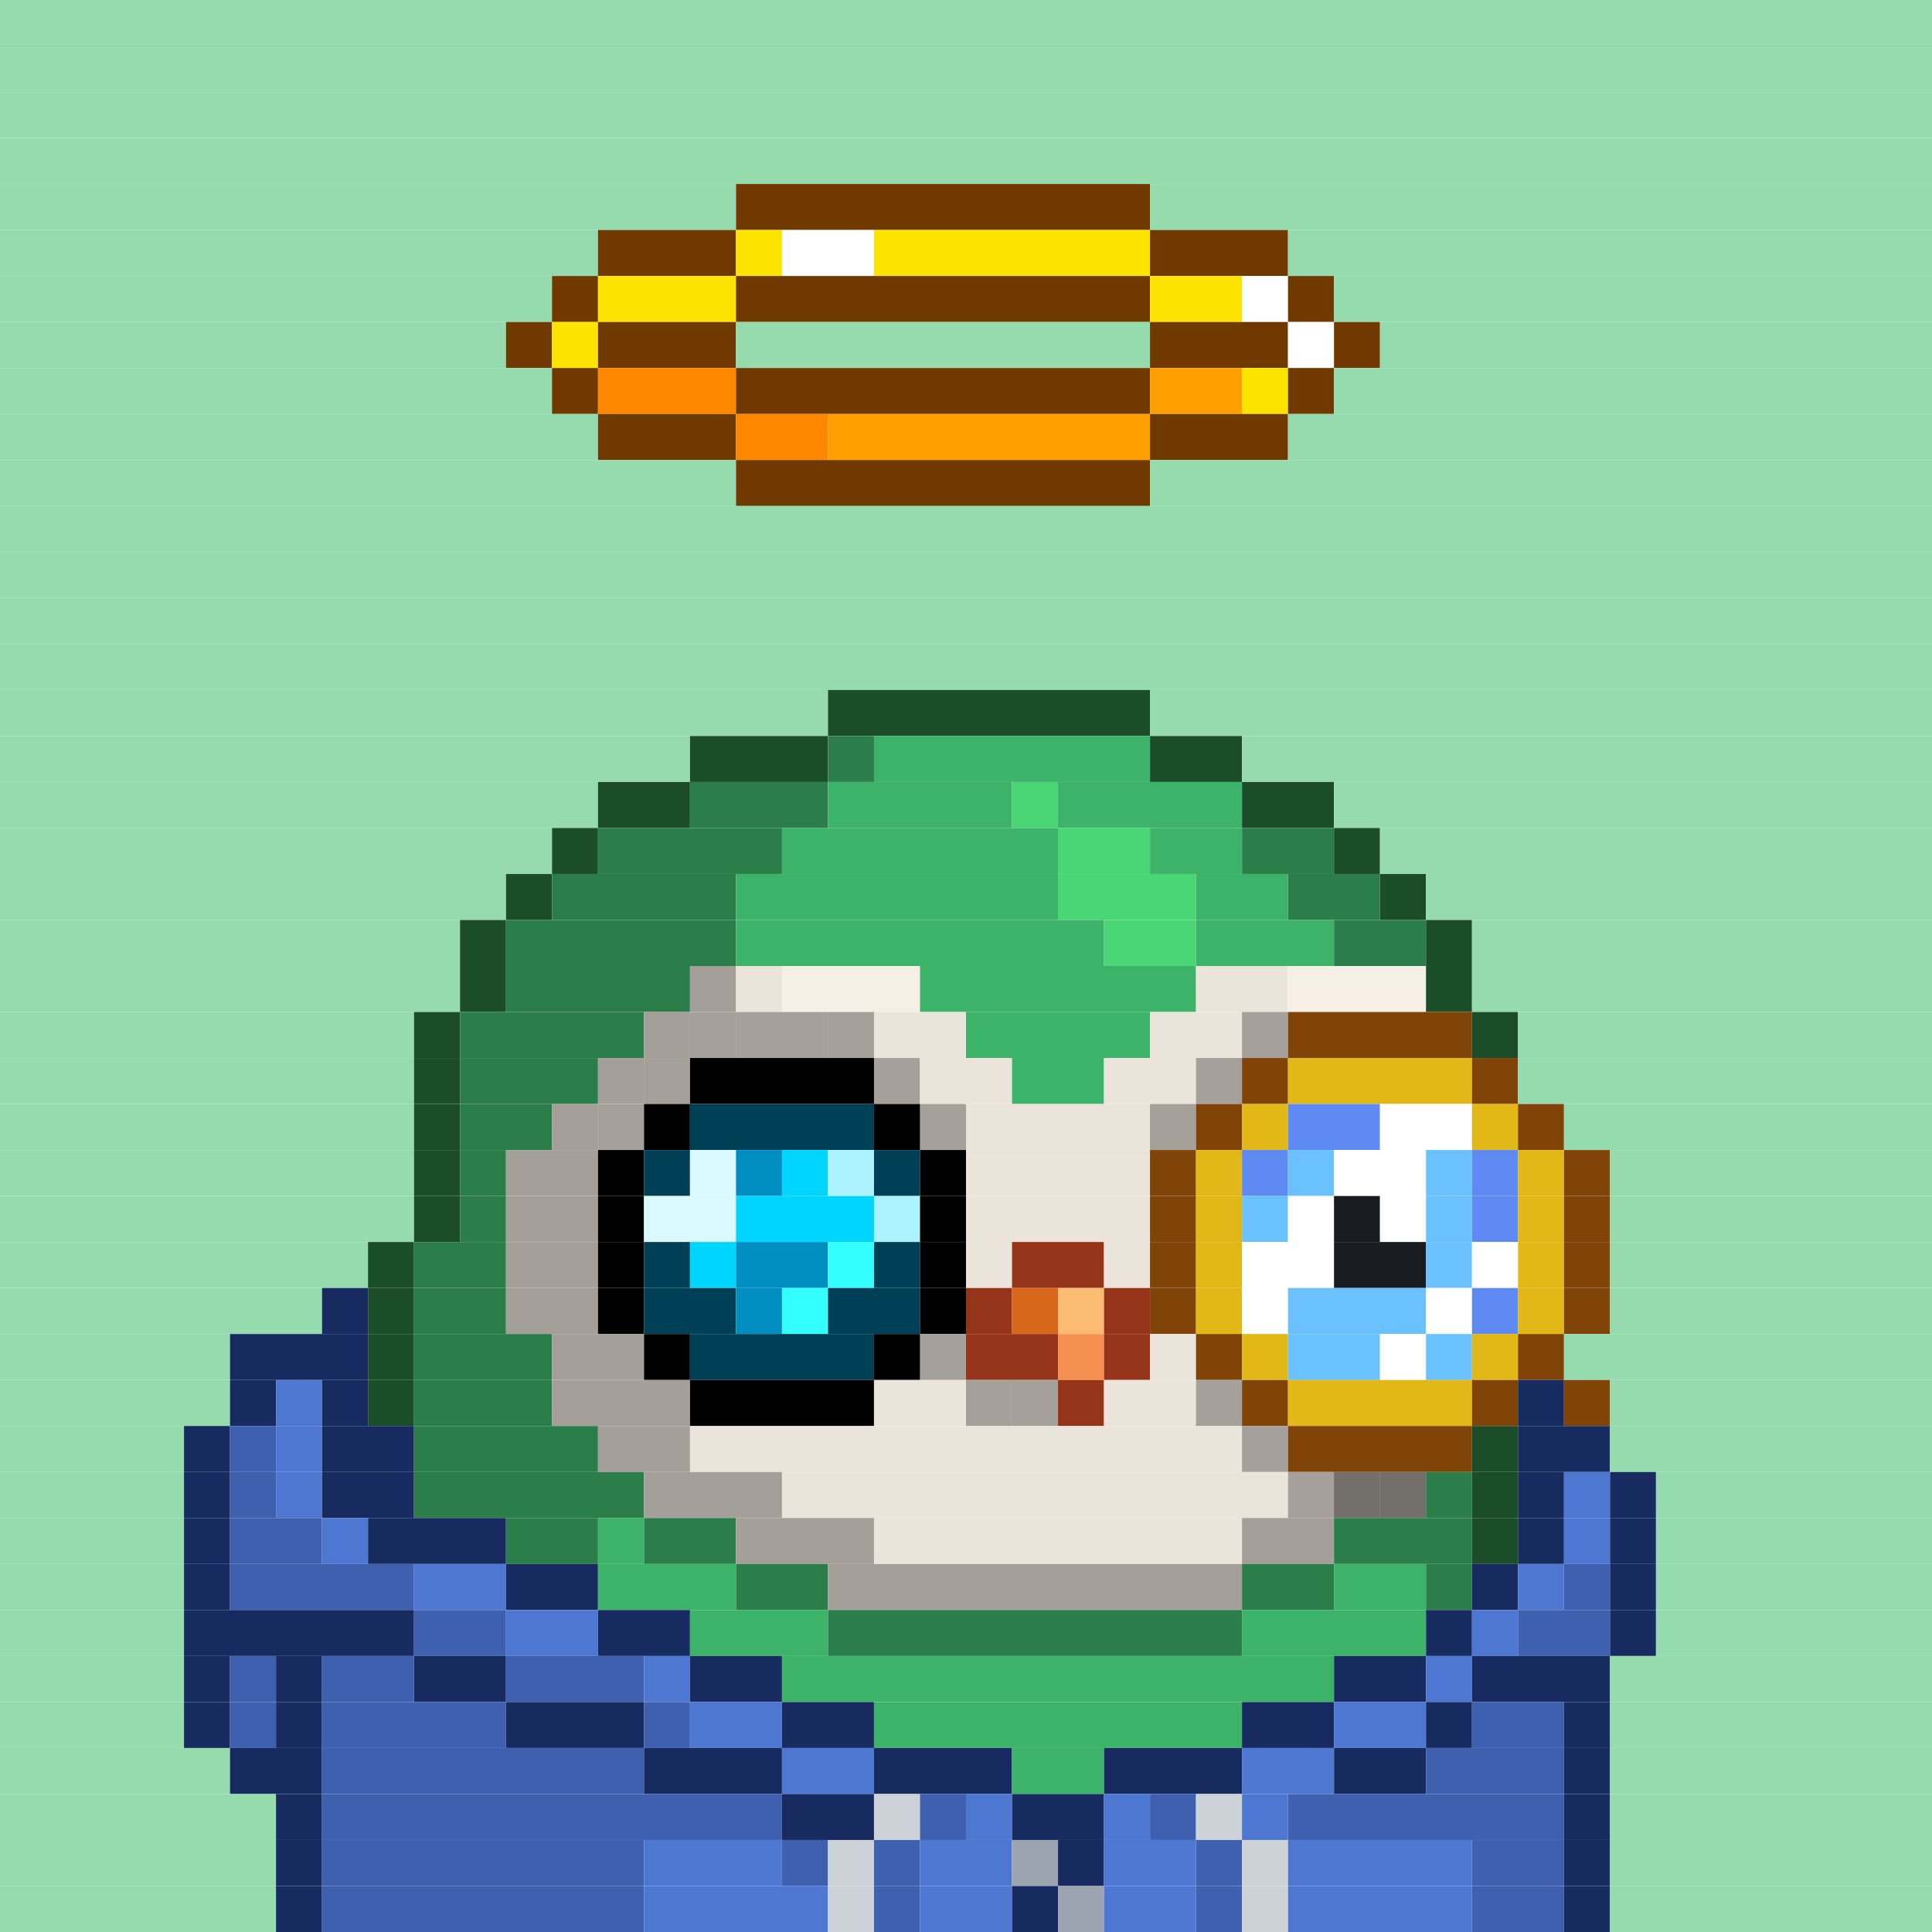 <svg id="bird-svg" xmlns="http://www.w3.org/2000/svg" preserveAspectRatio="xMinYMin meet" viewBox="0 0 42 42"><rect x="0" y="0" width="42" height="42" fill="#333333" stroke="none"/> <rect class='c86' x='0' y='0' width='42'/><rect class='c86' x='0' y='1' width='42'/><rect class='c86' x='0' y='2' width='42'/><rect class='c86' x='0' y='3' width='42'/><rect class='c86' x='0' y='4' width='16'/><rect class='c136' x='16' y='4' width='9'/><rect class='c86' x='25' y='4' width='17'/><rect class='c86' x='0' y='5' width='13'/><rect class='c136' x='13' y='5' width='3'/><rect class='c139' x='16' y='5' width='1'/><rect class='c138' x='17' y='5' width='2'/><rect class='c139' x='19' y='5' width='6'/><rect class='c136' x='25' y='5' width='3'/><rect class='c86' x='28' y='5' width='14'/><rect class='c86' x='0' y='6' width='12'/><rect class='c136' x='12' y='6' width='1'/><rect class='c139' x='13' y='6' width='3'/><rect class='c136' x='16' y='6' width='9'/><rect class='c139' x='25' y='6' width='2'/><rect class='c138' x='27' y='6' width='1'/><rect class='c136' x='28' y='6' width='1'/><rect class='c86' x='29' y='6' width='13'/><rect class='c86' x='0' y='7' width='11'/><rect class='c136' x='11' y='7' width='1'/><rect class='c139' x='12' y='7' width='1'/><rect class='c136' x='13' y='7' width='3'/><rect class='c86' x='16' y='7' width='9'/><rect class='c136' x='25' y='7' width='3'/><rect class='c138' x='28' y='7' width='1'/><rect class='c136' x='29' y='7' width='1'/><rect class='c86' x='30' y='7' width='12'/><rect class='c86' x='0' y='8' width='12'/><rect class='c136' x='12' y='8' width='1'/><rect class='c495' x='13' y='8' width='3'/><rect class='c136' x='16' y='8' width='9'/><rect class='c137' x='25' y='8' width='2'/><rect class='c139' x='27' y='8' width='1'/><rect class='c136' x='28' y='8' width='1'/><rect class='c86' x='29' y='8' width='13'/><rect class='c86' x='0' y='9' width='13'/><rect class='c136' x='13' y='9' width='3'/><rect class='c495' x='16' y='9' width='2'/><rect class='c137' x='18' y='9' width='7'/><rect class='c136' x='25' y='9' width='3'/><rect class='c86' x='28' y='9' width='14'/><rect class='c86' x='0' y='10' width='16'/><rect class='c136' x='16' y='10' width='9'/><rect class='c86' x='25' y='10' width='17'/><rect class='c86' x='0' y='11' width='42'/><rect class='c86' x='0' y='12' width='42'/><rect class='c86' x='0' y='13' width='42'/><rect class='c86' x='0' y='14' width='42'/><rect class='c86' x='0' y='15' width='18'/><rect class='c223' x='18' y='15' width='7'/><rect class='c86' x='25' y='15' width='17'/><rect class='c86' x='0' y='16' width='15'/><rect class='c223' x='15' y='16' width='3'/><rect class='c224' x='18' y='16' width='1'/><rect class='c225' x='19' y='16' width='6'/><rect class='c223' x='25' y='16' width='2'/><rect class='c86' x='27' y='16' width='15'/><rect class='c86' x='0' y='17' width='13'/><rect class='c223' x='13' y='17' width='2'/><rect class='c224' x='15' y='17' width='3'/><rect class='c225' x='18' y='17' width='4'/><rect class='c226' x='22' y='17' width='1'/><rect class='c225' x='23' y='17' width='4'/><rect class='c223' x='27' y='17' width='2'/><rect class='c86' x='29' y='17' width='13'/><rect class='c86' x='0' y='18' width='12'/><rect class='c223' x='12' y='18' width='1'/><rect class='c224' x='13' y='18' width='4'/><rect class='c225' x='17' y='18' width='6'/><rect class='c226' x='23' y='18' width='2'/><rect class='c225' x='25' y='18' width='2'/><rect class='c224' x='27' y='18' width='2'/><rect class='c223' x='29' y='18' width='1'/><rect class='c86' x='30' y='18' width='12'/><rect class='c86' x='0' y='19' width='11'/><rect class='c223' x='11' y='19' width='1'/><rect class='c224' x='12' y='19' width='4'/><rect class='c225' x='16' y='19' width='7'/><rect class='c226' x='23' y='19' width='3'/><rect class='c225' x='26' y='19' width='2'/><rect class='c224' x='28' y='19' width='2'/><rect class='c223' x='30' y='19' width='1'/><rect class='c86' x='31' y='19' width='11'/><rect class='c86' x='0' y='20' width='10'/><rect class='c223' x='10' y='20' width='1'/><rect class='c224' x='11' y='20' width='5'/><rect class='c225' x='16' y='20' width='8'/><rect class='c226' x='24' y='20' width='2'/><rect class='c225' x='26' y='20' width='3'/><rect class='c224' x='29' y='20' width='2'/><rect class='c223' x='31' y='20' width='1'/><rect class='c86' x='32' y='20' width='10'/><rect class='c86' x='0' y='21' width='10'/><rect class='c223' x='10' y='21' width='1'/><rect class='c224' x='11' y='21' width='4'/><rect class='c212' x='15' y='21' width='1'/><rect class='c213' x='16' y='21' width='1'/><rect class='c214' x='17' y='21' width='3'/><rect class='c225' x='20' y='21' width='6'/><rect class='c213' x='26' y='21' width='2'/><rect class='c214' x='28' y='21' width='3'/><rect class='c223' x='31' y='21' width='1'/><rect class='c86' x='32' y='21' width='10'/><rect class='c86' x='0' y='22' width='9'/><rect class='c223' x='9' y='22' width='1'/><rect class='c224' x='10' y='22' width='4'/><rect class='c213' x='15' y='22' width='1'/><rect class='c212' x='14' y='22' width='1'/><rect class='c213' x='18' y='22' width='1'/><rect class='c213' x='17' y='22' width='1'/><rect class='c213' x='16' y='22' width='1'/><rect class='c865' x='15' y='22' width='4'/><rect class='c213' x='19' y='22' width='2'/><rect class='c225' x='21' y='22' width='4'/><rect class='c213' x='27' y='22' width='1'/><rect class='c213' x='25' y='22' width='2'/><rect class='c865' x='27' y='22' width='1'/><rect class='c398' x='28' y='22' width='4'/><rect class='c223' x='32' y='22' width='1'/><rect class='c86' x='33' y='22' width='9'/><rect class='c86' x='0' y='23' width='9'/><rect class='c223' x='9' y='23' width='1'/><rect class='c224' x='10' y='23' width='3'/><rect class='c213' x='14' y='23' width='1'/><rect class='c212' x='13' y='23' width='1'/><rect class='c865' x='14' y='23' width='1'/><rect class='c213' x='19' y='23' width='1'/><rect class='c165' x='15' y='23' width='4'/><rect class='c865' x='19' y='23' width='1'/><rect class='c213' x='20' y='23' width='2'/><rect class='c225' x='22' y='23' width='2'/><rect class='c213' x='26' y='23' width='1'/><rect class='c213' x='24' y='23' width='2'/><rect class='c865' x='26' y='23' width='1'/><rect class='c398' x='27' y='23' width='1'/><rect class='c399' x='28' y='23' width='4'/><rect class='c398' x='32' y='23' width='1'/><rect class='c86' x='33' y='23' width='9'/><rect class='c86' x='0' y='24' width='9'/><rect class='c223' x='9' y='24' width='1'/><rect class='c224' x='10' y='24' width='2'/><rect class='c213' x='13' y='24' width='1'/><rect class='c212' x='12' y='24' width='1'/><rect class='c865' x='13' y='24' width='1'/><rect class='c165' x='14' y='24' width='1'/><rect class='c326' x='15' y='24' width='4'/><rect class='c213' x='20' y='24' width='1'/><rect class='c165' x='19' y='24' width='1'/><rect class='c865' x='20' y='24' width='1'/><rect class='c213' x='25' y='24' width='1'/><rect class='c213' x='21' y='24' width='4'/><rect class='c865' x='25' y='24' width='1'/><rect class='c398' x='26' y='24' width='1'/><rect class='c399' x='27' y='24' width='1'/><rect class='c400' x='28' y='24' width='2'/><rect class='c138' x='30' y='24' width='2'/><rect class='c399' x='32' y='24' width='1'/><rect class='c398' x='33' y='24' width='1'/><rect class='c86' x='34' y='24' width='8'/><rect class='c86' x='0' y='25' width='9'/><rect class='c223' x='9' y='25' width='1'/><rect class='c224' x='10' y='25' width='1'/><rect class='c212' x='11' y='25' width='2'/><rect class='c165' x='13' y='25' width='1'/><rect class='c326' x='14' y='25' width='1'/><rect class='c327' x='15' y='25' width='1'/><rect class='c328' x='16' y='25' width='1'/><rect class='c329' x='17' y='25' width='1'/><rect class='c330' x='18' y='25' width='1'/><rect class='c326' x='19' y='25' width='1'/><rect class='c165' x='20' y='25' width='1'/><rect class='c213' x='21' y='25' width='4'/><rect class='c398' x='25' y='25' width='1'/><rect class='c399' x='26' y='25' width='1'/><rect class='c400' x='27' y='25' width='1'/><rect class='c172' x='28' y='25' width='1'/><rect class='c138' x='29' y='25' width='2'/><rect class='c172' x='31' y='25' width='1'/><rect class='c400' x='32' y='25' width='1'/><rect class='c399' x='33' y='25' width='1'/><rect class='c398' x='34' y='25' width='1'/><rect class='c86' x='35' y='25' width='7'/><rect class='c86' x='0' y='26' width='9'/><rect class='c223' x='9' y='26' width='1'/><rect class='c224' x='10' y='26' width='1'/><rect class='c212' x='11' y='26' width='2'/><rect class='c165' x='13' y='26' width='1'/><rect class='c327' x='14' y='26' width='2'/><rect class='c329' x='16' y='26' width='3'/><rect class='c330' x='19' y='26' width='1'/><rect class='c165' x='20' y='26' width='1'/><rect class='c213' x='21' y='26' width='4'/><rect class='c398' x='25' y='26' width='1'/><rect class='c399' x='26' y='26' width='1'/><rect class='c172' x='27' y='26' width='1'/><rect class='c138' x='28' y='26' width='1'/><rect class='c181' x='29' y='26' width='1'/><rect class='c138' x='30' y='26' width='1'/><rect class='c172' x='31' y='26' width='1'/><rect class='c400' x='32' y='26' width='1'/><rect class='c399' x='33' y='26' width='1'/><rect class='c398' x='34' y='26' width='1'/><rect class='c86' x='35' y='26' width='7'/><rect class='c86' x='0' y='27' width='8'/><rect class='c223' x='8' y='27' width='1'/><rect class='c224' x='9' y='27' width='2'/><rect class='c212' x='11' y='27' width='2'/><rect class='c165' x='13' y='27' width='1'/><rect class='c326' x='14' y='27' width='1'/><rect class='c329' x='15' y='27' width='1'/><rect class='c328' x='16' y='27' width='2'/><rect class='c331' x='18' y='27' width='1'/><rect class='c326' x='19' y='27' width='1'/><rect class='c165' x='20' y='27' width='1'/><rect class='c213' x='21' y='27' width='1'/><rect class='c144' x='22' y='27' width='2'/><rect class='c213' x='24' y='27' width='1'/><rect class='c398' x='25' y='27' width='1'/><rect class='c399' x='26' y='27' width='1'/><rect class='c138' x='27' y='27' width='2'/><rect class='c181' x='29' y='27' width='2'/><rect class='c172' x='31' y='27' width='1'/><rect class='c138' x='32' y='27' width='1'/><rect class='c399' x='33' y='27' width='1'/><rect class='c398' x='34' y='27' width='1'/><rect class='c86' x='35' y='27' width='7'/><rect class='c86' x='0' y='28' width='7'/><rect class='c171' x='7' y='28' width='1'/><rect class='c223' x='8' y='28' width='1'/><rect class='c224' x='9' y='28' width='2'/><rect class='c212' x='11' y='28' width='2'/><rect class='c165' x='13' y='28' width='1'/><rect class='c326' x='14' y='28' width='2'/><rect class='c328' x='16' y='28' width='1'/><rect class='c331' x='17' y='28' width='1'/><rect class='c326' x='18' y='28' width='2'/><rect class='c165' x='20' y='28' width='1'/><rect class='c144' x='21' y='28' width='1'/><rect class='c145' x='22' y='28' width='1'/><rect class='c147' x='23' y='28' width='1'/><rect class='c144' x='24' y='28' width='1'/><rect class='c398' x='25' y='28' width='1'/><rect class='c399' x='26' y='28' width='1'/><rect class='c138' x='27' y='28' width='1'/><rect class='c172' x='28' y='28' width='3'/><rect class='c138' x='31' y='28' width='1'/><rect class='c400' x='32' y='28' width='1'/><rect class='c399' x='33' y='28' width='1'/><rect class='c398' x='34' y='28' width='1'/><rect class='c86' x='35' y='28' width='7'/><rect class='c86' x='0' y='29' width='5'/><rect class='c171' x='5' y='29' width='3'/><rect class='c223' x='8' y='29' width='1'/><rect class='c224' x='9' y='29' width='3'/><rect class='c212' x='12' y='29' width='2'/><rect class='c165' x='14' y='29' width='1'/><rect class='c326' x='15' y='29' width='4'/><rect class='c213' x='20' y='29' width='1'/><rect class='c165' x='19' y='29' width='1'/><rect class='c865' x='20' y='29' width='1'/><rect class='c144' x='21' y='29' width='2'/><rect class='c146' x='23' y='29' width='1'/><rect class='c144' x='24' y='29' width='1'/><rect class='c213' x='25' y='29' width='1'/><rect class='c398' x='26' y='29' width='1'/><rect class='c399' x='27' y='29' width='1'/><rect class='c172' x='28' y='29' width='2'/><rect class='c138' x='30' y='29' width='1'/><rect class='c172' x='31' y='29' width='1'/><rect class='c399' x='32' y='29' width='1'/><rect class='c398' x='33' y='29' width='1'/><rect class='c86' x='34' y='29' width='8'/><rect class='c86' x='0' y='30' width='5'/><rect class='c171' x='5' y='30' width='1'/><rect class='c173' x='6' y='30' width='1'/><rect class='c171' x='7' y='30' width='1'/><rect class='c223' x='8' y='30' width='1'/><rect class='c224' x='9' y='30' width='3'/><rect class='c212' x='12' y='30' width='3'/><rect class='c165' x='15' y='30' width='4'/><rect class='c213' x='21' y='30' width='1'/><rect class='c213' x='19' y='30' width='2'/><rect class='c213' x='22' y='30' width='1'/><rect class='c865' x='21' y='30' width='2'/><rect class='c144' x='23' y='30' width='1'/><rect class='c213' x='26' y='30' width='1'/><rect class='c213' x='24' y='30' width='2'/><rect class='c865' x='26' y='30' width='1'/><rect class='c398' x='27' y='30' width='1'/><rect class='c399' x='28' y='30' width='4'/><rect class='c398' x='32' y='30' width='1'/><rect class='c171' x='33' y='30' width='1'/><rect class='c398' x='34' y='30' width='1'/><rect class='c86' x='35' y='30' width='7'/><rect class='c86' x='0' y='31' width='4'/><rect class='c171' x='4' y='31' width='1'/><rect class='c852' x='5' y='31' width='1'/><rect class='c173' x='6' y='31' width='1'/><rect class='c171' x='7' y='31' width='2'/><rect class='c224' x='9' y='31' width='4'/><rect class='c212' x='13' y='31' width='2'/><rect class='c213' x='27' y='31' width='1'/><rect class='c213' x='15' y='31' width='12'/><rect class='c865' x='27' y='31' width='1'/><rect class='c398' x='28' y='31' width='4'/><rect class='c223' x='32' y='31' width='1'/><rect class='c171' x='33' y='31' width='2'/><rect class='c86' x='35' y='31' width='7'/><rect class='c86' x='0' y='32' width='4'/><rect class='c171' x='4' y='32' width='1'/><rect class='c852' x='5' y='32' width='1'/><rect class='c173' x='6' y='32' width='1'/><rect class='c171' x='7' y='32' width='2'/><rect class='c224' x='9' y='32' width='5'/><rect class='c212' x='14' y='32' width='3'/><rect class='c213' x='28' y='32' width='1'/><rect class='c213' x='17' y='32' width='11'/><rect class='c212' x='30' y='32' width='1'/><rect class='c212' x='29' y='32' width='1'/><rect class='c865' x='28' y='32' width='3'/><rect class='c224' x='31' y='32' width='1'/><rect class='c223' x='32' y='32' width='1'/><rect class='c171' x='33' y='32' width='1'/><rect class='c173' x='34' y='32' width='1'/><rect class='c171' x='35' y='32' width='1'/><rect class='c86' x='36' y='32' width='6'/><rect class='c86' x='0' y='33' width='4'/><rect class='c171' x='4' y='33' width='1'/><rect class='c852' x='5' y='33' width='2'/><rect class='c173' x='7' y='33' width='1'/><rect class='c171' x='8' y='33' width='3'/><rect class='c224' x='11' y='33' width='2'/><rect class='c225' x='13' y='33' width='1'/><rect class='c224' x='14' y='33' width='2'/><rect class='c212' x='16' y='33' width='3'/><rect class='c213' x='19' y='33' width='8'/><rect class='c212' x='27' y='33' width='2'/><rect class='c224' x='29' y='33' width='3'/><rect class='c223' x='32' y='33' width='1'/><rect class='c171' x='33' y='33' width='1'/><rect class='c173' x='34' y='33' width='1'/><rect class='c171' x='35' y='33' width='1'/><rect class='c86' x='36' y='33' width='6'/><rect class='c86' x='0' y='34' width='4'/><rect class='c171' x='4' y='34' width='1'/><rect class='c852' x='5' y='34' width='4'/><rect class='c173' x='9' y='34' width='2'/><rect class='c171' x='11' y='34' width='2'/><rect class='c225' x='13' y='34' width='3'/><rect class='c224' x='16' y='34' width='2'/><rect class='c212' x='18' y='34' width='9'/><rect class='c224' x='27' y='34' width='2'/><rect class='c225' x='29' y='34' width='2'/><rect class='c224' x='31' y='34' width='1'/><rect class='c171' x='32' y='34' width='1'/><rect class='c173' x='33' y='34' width='1'/><rect class='c852' x='34' y='34' width='1'/><rect class='c171' x='35' y='34' width='1'/><rect class='c86' x='36' y='34' width='6'/><rect class='c86' x='0' y='35' width='4'/><rect class='c171' x='4' y='35' width='5'/><rect class='c852' x='9' y='35' width='2'/><rect class='c173' x='11' y='35' width='2'/><rect class='c171' x='13' y='35' width='2'/><rect class='c225' x='15' y='35' width='3'/><rect class='c224' x='18' y='35' width='9'/><rect class='c225' x='27' y='35' width='4'/><rect class='c171' x='31' y='35' width='1'/><rect class='c173' x='32' y='35' width='1'/><rect class='c852' x='33' y='35' width='2'/><rect class='c171' x='35' y='35' width='1'/><rect class='c86' x='36' y='35' width='6'/><rect class='c86' x='0' y='36' width='4'/><rect class='c171' x='4' y='36' width='1'/><rect class='c852' x='5' y='36' width='1'/><rect class='c171' x='6' y='36' width='1'/><rect class='c852' x='7' y='36' width='2'/><rect class='c171' x='9' y='36' width='2'/><rect class='c852' x='11' y='36' width='3'/><rect class='c173' x='14' y='36' width='1'/><rect class='c171' x='15' y='36' width='2'/><rect class='c225' x='17' y='36' width='12'/><rect class='c171' x='29' y='36' width='2'/><rect class='c173' x='31' y='36' width='1'/><rect class='c171' x='32' y='36' width='3'/><rect class='c86' x='35' y='36' width='7'/><rect class='c86' x='0' y='37' width='4'/><rect class='c171' x='4' y='37' width='1'/><rect class='c852' x='5' y='37' width='1'/><rect class='c171' x='6' y='37' width='1'/><rect class='c852' x='7' y='37' width='4'/><rect class='c171' x='11' y='37' width='3'/><rect class='c852' x='14' y='37' width='1'/><rect class='c173' x='15' y='37' width='2'/><rect class='c171' x='17' y='37' width='2'/><rect class='c225' x='19' y='37' width='8'/><rect class='c171' x='27' y='37' width='2'/><rect class='c173' x='29' y='37' width='2'/><rect class='c171' x='31' y='37' width='1'/><rect class='c852' x='32' y='37' width='2'/><rect class='c171' x='34' y='37' width='1'/><rect class='c86' x='35' y='37' width='7'/><rect class='c86' x='0' y='38' width='5'/><rect class='c171' x='5' y='38' width='2'/><rect class='c852' x='7' y='38' width='7'/><rect class='c171' x='14' y='38' width='3'/><rect class='c173' x='17' y='38' width='2'/><rect class='c171' x='19' y='38' width='3'/><rect class='c225' x='22' y='38' width='2'/><rect class='c171' x='24' y='38' width='3'/><rect class='c173' x='27' y='38' width='2'/><rect class='c171' x='29' y='38' width='2'/><rect class='c852' x='31' y='38' width='3'/><rect class='c171' x='34' y='38' width='1'/><rect class='c86' x='35' y='38' width='7'/><rect class='c86' x='0' y='39' width='6'/><rect class='c171' x='6' y='39' width='1'/><rect class='c852' x='7' y='39' width='10'/><rect class='c171' x='17' y='39' width='2'/><rect class='c350' x='19' y='39' width='1'/><rect class='c852' x='20' y='39' width='1'/><rect class='c173' x='21' y='39' width='1'/><rect class='c171' x='22' y='39' width='2'/><rect class='c173' x='24' y='39' width='1'/><rect class='c852' x='25' y='39' width='1'/><rect class='c350' x='26' y='39' width='1'/><rect class='c173' x='27' y='39' width='1'/><rect class='c852' x='28' y='39' width='6'/><rect class='c171' x='34' y='39' width='1'/><rect class='c86' x='35' y='39' width='7'/><rect class='c86' x='0' y='40' width='6'/><rect class='c171' x='6' y='40' width='1'/><rect class='c852' x='7' y='40' width='7'/><rect class='c173' x='14' y='40' width='3'/><rect class='c852' x='17' y='40' width='1'/><rect class='c350' x='18' y='40' width='1'/><rect class='c852' x='19' y='40' width='1'/><rect class='c173' x='20' y='40' width='2'/><rect class='c853' x='22' y='40' width='1'/><rect class='c171' x='23' y='40' width='1'/><rect class='c173' x='24' y='40' width='2'/><rect class='c852' x='26' y='40' width='1'/><rect class='c350' x='27' y='40' width='1'/><rect class='c173' x='28' y='40' width='4'/><rect class='c852' x='32' y='40' width='2'/><rect class='c171' x='34' y='40' width='1'/><rect class='c86' x='35' y='40' width='7'/><rect class='c86' x='0' y='41' width='6'/><rect class='c171' x='6' y='41' width='1'/><rect class='c852' x='7' y='41' width='7'/><rect class='c173' x='14' y='41' width='4'/><rect class='c350' x='18' y='41' width='1'/><rect class='c852' x='19' y='41' width='1'/><rect class='c173' x='20' y='41' width='2'/><rect class='c171' x='22' y='41' width='1'/><rect class='c853' x='23' y='41' width='1'/><rect class='c173' x='24' y='41' width='2'/><rect class='c852' x='26' y='41' width='1'/><rect class='c350' x='27' y='41' width='1'/><rect class='c173' x='28' y='41' width='4'/><rect class='c852' x='32' y='41' width='2'/><rect class='c171' x='34' y='41' width='1'/><rect class='c86' x='35' y='41' width='7'/><style>rect{height:1px;} #bird-svg{shape-rendering: crispedges;} .c86{fill:rgb(149,219,173)}.c136{fill:rgb(112,57,0)}.c137{fill:rgb(255,160,0)}.c138{fill:rgb(255,255,255)}.c139{fill:rgb(252,227,0)}.c144{fill:rgb(150,52,25)}.c145{fill:rgb(215,104,27)}.c146{fill:rgb(246,143,82)}.c147{fill:rgb(251,187,114)}.c165{fill:rgb(0,0,0)}.c171{fill:rgb(24,43,97)}.c172{fill:rgb(107,193,254)}.c173{fill:rgb(78,119,209)}.c181{fill:rgb(24,27,31)}.c212{fill:rgb(164,160,153)}.c213{fill:rgb(235,228,218)}.c214{fill:rgb(245,239,230)}.c223{fill:rgb(28,77,41)}.c224{fill:rgb(43,125,74)}.c225{fill:rgb(61,179,106)}.c226{fill:rgb(75,214,117)}.c326{fill:rgb(0,64,87)}.c327{fill:rgb(219,250,255)}.c328{fill:rgb(0,142,193)}.c329{fill:rgb(0,213,255)}.c330{fill:rgb(173,243,255)}.c331{fill:rgb(51,255,255)}.c350{fill:rgb(205,210,217)}.c398{fill:rgb(128,68,9)}.c399{fill:rgb(225,184,23)}.c400{fill:rgb(95,138,244)}.c495{fill:rgb(255,136,0)}.c852{fill:rgb(62,96,175)}.c853{fill:rgb(155,164,176)}.c865{fill:rgba(0,0,0,0.30)}</style></svg>